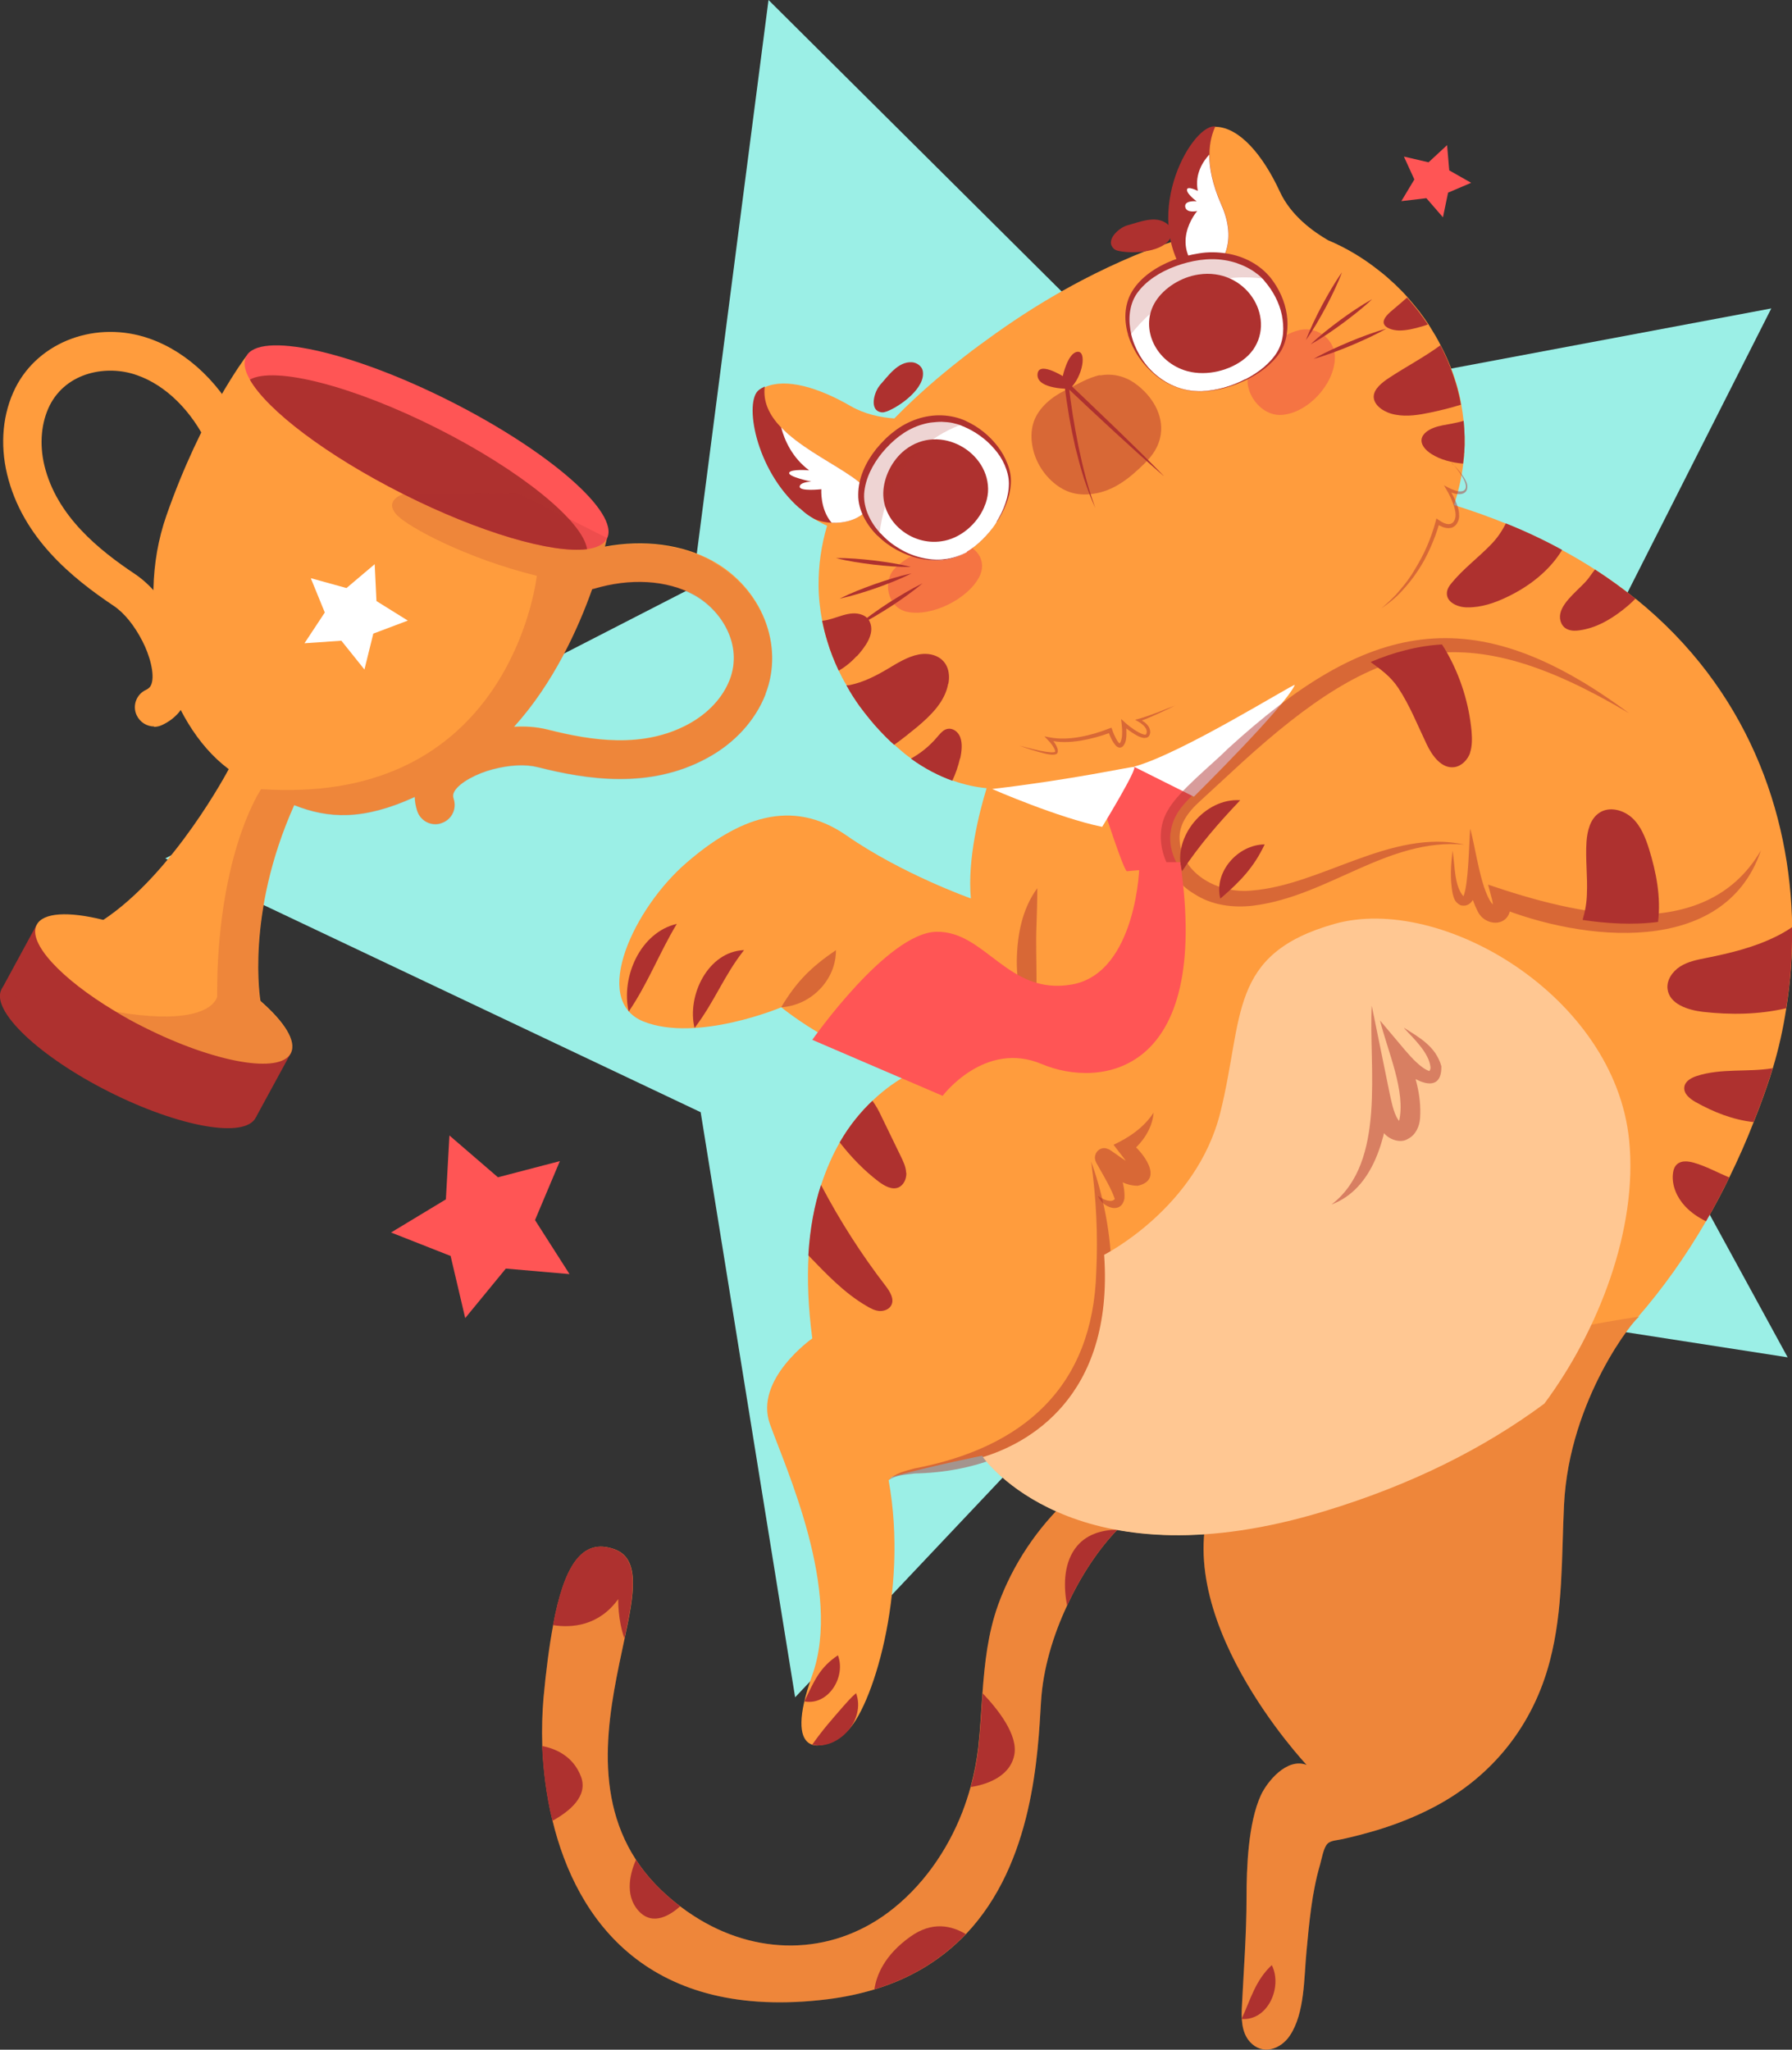 <?xml version="1.0" encoding="UTF-8"?>
<svg id="Capa_1" data-name="Capa 1" xmlns="http://www.w3.org/2000/svg" viewBox="0 0 90.87 103.94">
  <rect x="0" y="0" width="90.87" height="103.94" fill="#333333" stroke="none"/>
  <defs>
    <style>
      .cls-1 {
        fill: #ffc792;
      }

      .cls-1, .cls-2, .cls-3, .cls-4, .cls-5, .cls-6, .cls-7, .cls-8, .cls-9, .cls-10 {
        stroke-width: 0px;
      }

      .cls-2 {
        opacity: .2;
      }

      .cls-2, .cls-5, .cls-6, .cls-8 {
        fill: #ae312f;
      }

      .cls-3 {
        fill: #ff9c3d;
      }

      .cls-4 {
        fill: #ea4949;
      }

      .cls-4, .cls-11, .cls-8 {
        opacity: .48;
      }

      .cls-6 {
        opacity: .21;
      }

      .cls-7 {
        fill: #fff;
      }

      .cls-9 {
        fill: #9befe6;
      }

      .cls-10 {
        fill: #f55;
      }
    </style>
  </defs>
  <polygon class="cls-9" points="90.65 68.83 60.96 64.22 40.32 86.07 35.53 56.4 8.38 43.53 35.11 29.8 38.97 0 60.28 21.19 89.82 15.64 76.25 42.46 90.65 68.83"/>
  <polygon class="cls-10" points="74.6 9.27 73.43 9.77 73.17 11.02 72.33 10.05 71.06 10.2 71.72 9.1 71.19 7.94 72.44 8.23 73.38 7.36 73.49 8.64 74.6 9.27"/>
  <polygon class="cls-10" points="28.39 58.88 27.13 61.87 28.88 64.61 25.65 64.33 23.59 66.84 22.85 63.69 19.83 62.5 22.61 60.82 22.79 57.58 25.25 59.7 28.39 58.88"/>
  <g>
    <path class="cls-3" d="M82.93,30.36c-.64-.52-1.32-1.01-2.05-1.48-.53-.34-1.08-.67-1.66-.98-.89-.49-1.84-.94-2.86-1.35-.83-.34-1.71-.65-2.63-.94.23-.71.39-1.41.47-2.1.02-.17.04-.35.05-.52.04-.55.02-1.1-.03-1.63-.03-.29-.07-.56-.12-.84,0-.04-.01-.07-.02-.11-.04-.24-.1-.48-.16-.71-.21-.77-.5-1.5-.86-2.18-.17-.34-.37-.67-.57-.99-.02-.03-.03-.05-.05-.08-.14-.21-.29-.42-.44-.62,0-.01-.02-.03-.03-.04-.19-.24-.39-.48-.59-.71-.2-.23-.42-.45-.63-.65-.26-.24-.52-.48-.8-.69-.81-.65-1.7-1.18-2.61-1.56-.74-.43-1.88-1.24-2.44-2.46-.86-1.86-2.04-3.25-3.24-3.29-.02,0-.04,0-.07,0-.96,0-2.82,3-2.18,5.84-.63.2-1.27.43-1.91.7-.88.37-1.77.79-2.65,1.25-.34.18-.67.36-1.01.55-1.31.74-2.58,1.57-3.77,2.44-.27.19-.53.39-.79.58-.63.48-1.24.97-1.82,1.46-.77.66-1.48,1.32-2.11,1.97-.71-.05-1.51-.22-2.22-.63-1.64-.95-3.27-1.42-4.31-.97-.1.05-.2.1-.29.17-.77.55-.21,4.03,2.06,6,0,0,0,0,0,0,.22.19.45.36.69.52,0,0,0,0,0,0,.21.13.43.25.66.35-.3,1.01-.44,2.03-.43,3.03,0,.6.07,1.2.18,1.79.03.18.07.36.12.53.04.17.09.34.14.5.15.51.35,1.01.58,1.5.12.25.24.49.39.73.2.36.42.71.66,1.05.18.25.37.49.57.73.14.17.29.34.44.5.25.27.5.52.75.74.19.17.38.33.56.48.1.08.2.15.3.22.73.53,1.44.88,2.1,1.12.62.22,1.2.34,1.73.39-.38,1.24-.98,3.6-.8,5.59,0,0-3.5-1.24-6.3-3.19-2.81-1.95-5.52-.87-8.13,1.39-2.62,2.26-4.88,6.95-2.17,8.04,2.71,1.08,6.99-.72,6.99-.72,0,0,3.6,2.98,7.19,3.07,0,0-1.23.39-2.56,1.66-.56.53-1.15,1.22-1.66,2.11-.36.62-.68,1.34-.95,2.16-.33,1.02-.56,2.2-.64,3.57-.07,1.24-.02,2.65.19,4.22,0,0-2.96,2.08-2.15,4.34.81,2.26,3.67,8.49,2.15,12.73s.45,3.98,1.72,2.89c1.27-1.08,3.19-7.08,2.15-12.77.2-.16.08-.15.34-.22,2.14-.57,4.4-1.02,4.4-1.02,0,0,.01.02.05.06.48.65,5.21,6.42,17.3,2.75,4.46-1.36,8.14-3.21,11.17-5.46,3.51-2.6,6.16-5.74,8.19-9.24.42-.72.82-1.47,1.18-2.22.45-.92.87-1.86,1.24-2.82.24-.6.47-1.21.68-1.83.1-.3.2-.59.29-.9.29-.96.52-1.98.68-3.03.21-1.33.32-2.7.3-4.11-.08-5.82-2.28-12.09-7.94-16.66Z"/>
    <g>
      <g>
        <path class="cls-3" d="M57.74,76.64c-.36.24-.72.55-1.08.93-.93.96-1.85,2.32-2.55,3.85,0,0,0,0,0,0-.72,1.53-1.22,3.23-1.32,4.85-.16,2.65-.37,8.19-3.81,11.81-1.15,1.2-2.65,2.2-4.63,2.8-.72.22-1.51.39-2.37.5-9.09,1.13-12.74-4-13.96-9.05-.32-1.31-.47-2.61-.52-3.79-.03-.89,0-1.71.06-2.43.13-1.4.29-2.64.49-3.7.55-2.95,1.44-4.47,3.13-3.84,1.28.48.99,2.22.49,4.53-.68,3.24-1.76,7.62.58,11.21.54.84,1.28,1.63,2.24,2.36.22.17.45.33.7.49,3.09,2,6.86,2.05,9.85-.18,1.71-1.28,2.99-3.11,3.76-5.09.16-.42.3-.84.42-1.28h0c.18-.66.31-1.34.39-2.02.1-.91.14-1.83.21-2.73.11-1.51.27-3.01.79-4.47.74-2.05,2-3.93,3.59-5.4.1-.09.52-.58.67-.57,0,0,5.19.24,2.86,1.22Z"/>
        <path class="cls-2" d="M57.74,76.64c-.36.24-.72.55-1.08.93-.93.96-1.85,2.32-2.55,3.85,0,0,0,0,0,0-.72,1.53-1.22,3.23-1.32,4.85-.16,2.65-.37,8.19-3.81,11.81-1.15,1.2-2.65,2.2-4.63,2.8-.72.22-1.51.39-2.37.5-9.09,1.13-12.74-4-13.96-9.05-.32-1.31-.47-2.61-.52-3.79-.03-.89,0-1.71.06-2.43.13-1.4.29-2.64.49-3.7.55-2.95,1.44-4.47,3.13-3.84,1.28.48.99,2.22.49,4.53-.68,3.24-1.76,7.62.58,11.21.54.84,1.28,1.63,2.24,2.36.22.17.45.33.7.49,3.09,2,6.86,2.05,9.85-.18,1.71-1.28,2.99-3.11,3.76-5.09.16-.42.3-.84.42-1.28h0c.18-.66.31-1.34.39-2.02.1-.91.14-1.83.21-2.73.11-1.51.27-3.01.79-4.47.74-2.05,2-3.93,3.59-5.4.1-.09.52-.58.67-.57,0,0,5.19.24,2.86,1.22Z"/>
      </g>
      <path class="cls-5" d="M31.67,83.1c-.35-.95-.32-2.01-.32-2.01-.99,1.37-2.36,1.47-3.31,1.32.55-2.95,1.44-4.47,3.13-3.84,1.28.48.99,2.22.49,4.53Z"/>
      <path class="cls-5" d="M28.01,92.33c-.32-1.31-.47-2.61-.52-3.79.62.12,1.56.47,1.97,1.55.38,1-.6,1.78-1.46,2.25Z"/>
      <path class="cls-5" d="M34.49,96.67c-.47.42-1.37,1.03-2.1.24-.78-.85-.38-2.06-.14-2.6.54.84,1.28,1.63,2.24,2.36Z"/>
      <path class="cls-5" d="M48.97,98.08c-1.15,1.2-2.65,2.2-4.63,2.8.1-.7.5-1.73,1.82-2.67,1.1-.79,2.08-.57,2.82-.13Z"/>
      <path class="cls-5" d="M51.43,89.01c-.24,1.16-1.55,1.51-2.2,1.61.18-.66.31-1.34.39-2.02.1-.91.14-1.83.21-2.73.73.76,1.82,2.1,1.6,3.14Z"/>
      <path class="cls-5" d="M56.66,77.57c-.93.96-1.85,2.32-2.55,3.85-.17-.89-.2-2.03.39-2.87.54-.77,1.41-.97,2.16-.98Z"/>
    </g>
    <g>
      <path class="cls-3" d="M83.14,66.76c-.19,0-3.57,4.16-3.83,9.55-.13,2.66-.04,5.33-.72,7.92-.84,3.23-2.88,5.82-5.83,7.38-.94.5-1.93.89-2.95,1.2-.57.17-1.15.32-1.73.45-.25.06-.6.06-.77.24-.2.21-.29.77-.37,1.05-.42,1.43-.55,2.93-.69,4.41-.13,1.33-.08,3.12-.84,4.26-.47.71-1.4,1.02-2.03.32-.44-.49-.44-1.22-.4-1.88.09-1.8.23-3.61.23-5.42,0-1.51.08-3.8.73-5.21.3-.65,1.3-1.92,2.32-1.53,0,0-7.3-7.73-4.65-13.9,2.64-6.17,21.55-8.84,21.55-8.84Z"/>
      <path class="cls-2" d="M83.14,66.76c-.19,0-3.57,4.16-3.83,9.55-.13,2.66-.04,5.33-.72,7.92-.84,3.23-2.88,5.82-5.83,7.38-.94.5-1.93.89-2.95,1.2-.57.17-1.15.32-1.73.45-.25.06-.6.06-.77.24-.2.21-.29.77-.37,1.05-.42,1.43-.55,2.93-.69,4.41-.13,1.33-.08,3.12-.84,4.26-.47.71-1.4,1.02-2.03.32-.44-.49-.44-1.22-.4-1.88.09-1.8.23-3.61.23-5.42,0-1.51.08-3.8.73-5.21.3-.65,1.3-1.92,2.32-1.53,0,0-7.3-7.73-4.65-13.9,2.64-6.17,21.55-8.84,21.55-8.84Z"/>
    </g>
    <path class="cls-5" d="M60.42,14.36c-2.71-3.21-.07-7.94,1.14-7.95.02,0,.04,0,.07,0-.14.3-.3.77-.3,1.43,0,.66.15,1.5.61,2.54.85,1.91.05,3.12-.79,3.67-.25.17-.51.27-.73.31Z"/>
    <g>
      <path class="cls-5" d="M40.56,25.77s0,0,0,0c.03.03.29.3.69.52,0,0,0,0,0,0,.22.12.55.2.91.22.63.03,1.37-.14,1.81-.67,1.09-1.31-2.64-2.36-4.37-4.17-.57-.6-.92-1.27-.82-2.07-.1.05-.2.1-.29.17-.77.55-.21,4.03,2.06,6.01Z"/>
      <path class="cls-7" d="M41.65,24.81s-.08.99.52,1.7c.63.03,1.37-.14,1.81-.67,1.09-1.31-2.64-2.36-4.37-4.17.17.64.55,1.53,1.42,2.18,0,0-.93-.08-1.01.12-.08.2,1.06.44,1.12.45-.05,0-.58.03-.59.26,0,.25,1.09.13,1.09.13Z"/>
    </g>
    <path class="cls-7" d="M61.15,14.04c-2.03-1.52-.44-3.34-.44-3.34,0,0-.55.13-.61-.21-.05-.33.53-.29.58-.28-.02-.02-.49-.36-.49-.58,0-.23.55.05.55.05-.18-.88.31-1.55.58-1.84,0,.66.15,1.5.61,2.54.85,1.91.05,3.12-.79,3.67Z"/>
    <path class="cls-5" d="M48.08,34.67c-.16.92-.89,1.62-1.58,2.2-.38.31-.76.62-1.16.9-.25-.22-.5-.47-.75-.74-.15-.16-.3-.33-.44-.5-.2-.24-.39-.49-.57-.73-.24-.34-.47-.69-.66-1.05.08,0,.17,0,.25-.03.61-.13,1.21-.43,1.79-.77.52-.31,1.05-.65,1.62-.76.56-.11,1.18.06,1.43.6.12.26.14.58.08.88Z"/>
    <path class="cls-5" d="M43.44,33.27c-.28.31-.58.55-.91.74-.23-.49-.43-.99-.58-1.5-.05-.17-.1-.34-.14-.5-.04-.18-.08-.36-.12-.53h.02c.67-.07,1.36-.56,2.01-.3.16.06.3.17.38.34.29.62-.24,1.3-.65,1.76Z"/>
    <path class="cls-5" d="M48.68,38.46c-.09.39-.22.77-.39,1.13-.66-.24-1.37-.59-2.1-1.12.49-.27.94-.63,1.33-1.09.12-.14.24-.29.39-.37.31-.16.65.04.78.37.12.32.08.71,0,1.08Z"/>
    <g>
      <path class="cls-5" d="M53.89,19.08s.25-1.18.74-1.24c.49-.06.29,1.25-.38,1.88,0,0-1.65.03-1.64-.71.01-.74,1.29.07,1.29.07Z"/>
      <path class="cls-5" d="M59,24.12c-.39-.4-.79-.8-1.19-1.2l-1.21-1.18-1.22-1.17c-.41-.39-.81-.78-1.22-1.16l-.21-.19.03.28c.06.54.14,1.07.23,1.6.09.53.2,1.06.32,1.59.13.52.27,1.05.43,1.56.17.51.36,1.02.58,1.51-.18-.51-.35-1.02-.48-1.54-.14-.52-.26-1.04-.37-1.57-.21-1.05-.39-2.11-.5-3.18l-.18.09c.41.39.82.77,1.23,1.16l1.24,1.15,1.25,1.14c.42.37.84.75,1.27,1.12Z"/>
      <path class="cls-8" d="M55.78,19.04c.57-.11,1.23,0,1.8.42.83.6,1.43,1.57,1.28,2.57-.09.62-.43,1.09-.82,1.47-.74.73-1.54,1.39-2.6,1.54-.39.06-.8.05-1.21-.09-.63-.22-1.24-.78-1.59-1.47s-.43-1.48-.22-2.09c.26-.75.95-1.28,1.58-1.59.56-.27,1.16-.65,1.78-.78Z"/>
    </g>
    <path class="cls-4" d="M48.66,27.58c.84.06,1.43.86.99,1.69-.59,1.11-2.39,2.01-3.63,1.76-1.05-.21-1.27-1.58-.64-2.21.54-.54,1.25-.87,1.97-1.06.34-.09.84-.21,1.31-.17Z"/>
    <path class="cls-4" d="M65.93,16.73c.85-.18,1.8.47,1.76,1.45-.04,1.31-1.36,2.76-2.69,2.86-1.12.08-1.99-1.26-1.67-2.09.27-.71.8-1.26,1.41-1.66.29-.19.71-.46,1.19-.56Z"/>
    <path class="cls-5" d="M74.09,20.52c-.51.16-1.03.29-1.56.4-.57.12-1.18.22-1.76.11-.58-.1-1.11-.47-1.11-.91,0-.39.41-.72.81-.98.84-.55,1.77-1.04,2.57-1.63.36.69.65,1.42.86,2.18.06.23.12.47.16.71,0,.04.01.07.02.11Z"/>
    <path class="cls-5" d="M74.24,22.99c0,.17-.03.35-.05.52-.58-.05-1.15-.2-1.59-.48-.33-.2-.59-.51-.5-.82.07-.23.32-.41.61-.52.29-.11.61-.15.92-.21.2-.04.4-.08.59-.14.05.53.07,1.08.03,1.63Z"/>
    <path class="cls-5" d="M72.42,16.45c-.11.04-.22.08-.34.11-.37.11-.76.2-1.13.2-.37-.01-.72-.14-.78-.36-.06-.25.25-.52.53-.75.22-.18.44-.38.65-.56.2.23.4.47.59.71.01.01.02.03.03.04.15.2.3.41.44.62Z"/>
    <g>
      <path class="cls-5" d="M70.29,16.67c-.65.18-1.27.42-1.88.67-.61.26-1.22.53-1.8.86.65-.18,1.27-.42,1.88-.67.61-.26,1.22-.53,1.8-.86Z"/>
      <path class="cls-5" d="M69.58,15.17c-.57.32-1.1.68-1.62,1.06-.52.39-1.03.78-1.5,1.23.57-.31,1.1-.68,1.62-1.06.52-.39,1.03-.78,1.5-1.23Z"/>
      <path class="cls-5" d="M68.05,13.81c-.38.53-.7,1.1-1.01,1.67-.3.57-.59,1.16-.82,1.77.38-.53.7-1.1,1.01-1.67.3-.57.59-1.16.82-1.77Z"/>
    </g>
    <g>
      <path class="cls-5" d="M46.78,29.58c-.61.3-1.18.65-1.75,1.01-.56.37-1.11.75-1.63,1.19.61-.3,1.18-.65,1.75-1.01.56-.37,1.11-.75,1.63-1.19Z"/>
      <path class="cls-5" d="M42.57,30.36c.64-.14,1.25-.33,1.86-.54.61-.22,1.21-.45,1.79-.74-.64.13-1.25.33-1.86.54-.61.22-1.21.45-1.79.74Z"/>
      <path class="cls-5" d="M42.39,28.3c.62.16,1.26.25,1.89.33.63.07,1.27.13,1.91.12-.62-.16-1.26-.25-1.89-.33-.63-.07-1.27-.13-1.91-.12Z"/>
    </g>
    <g>
      <g>
        <path class="cls-7" d="M49.03,27.98c1.1-.66,2.04-2.02,2.17-3.24.03-.26.02-.52-.04-.77-.26-1.09-1.21-2.05-2.25-2.49-.02-.01-.05-.02-.07-.03-1.06-.43-2.31-.22-3.28.49-1.14.83-2.15,2.36-1.82,3.71.13.53.44,1.04.85,1.47h0c1.1,1.15,2.98,1.75,4.45.87Z"/>
        <path class="cls-5" d="M47.84,28.39c-.41.05-.83.02-1.23-.07-.4-.09-.78-.24-1.13-.43-.35-.19-.68-.43-.96-.71l-.04-.04.03-.05h0s0,.09,0,.09c-.28-.27-.52-.59-.7-.94-.18-.35-.3-.75-.29-1.16,0-.83.38-1.65.91-2.31.27-.33.57-.64.92-.9.34-.27.74-.48,1.15-.62.83-.28,1.72-.25,2.49.1h-.01c.64.29,1.18.73,1.6,1.27.21.27.38.57.5.88.13.32.2.66.18,1.01-.02.35-.1.7-.23,1.03-.13.33-.29.65-.49.95-.4.59-.91,1.13-1.52,1.5-.36.22-.77.36-1.19.41ZM50.53,26.47c.37-.6.63-1.28.63-1.95,0-.33-.09-.65-.22-.95-.13-.3-.31-.57-.53-.82-.42-.49-.97-.88-1.57-1.13h-.01c-.07-.04-.17-.07-.25-.1-.09-.02-.18-.05-.27-.07-.18-.04-.37-.05-.56-.06-.19,0-.38.02-.57.04-.19.03-.38.08-.56.14-.74.25-1.37.77-1.88,1.38-.5.61-.87,1.34-.92,2.09-.02.37.06.74.21,1.08.15.34.36.65.62.93l.04.04-.03.05h0s0-.09,0-.09c.26.29.56.54.9.74.33.21.7.37,1.09.47.39.1.8.15,1.22.1.41-.04.82-.18,1.19-.39.61-.38,1.12-.92,1.5-1.52Z"/>
      </g>
      <path class="cls-5" d="M49.91,25.71c-.37.87-1.22,1.61-2.18,1.74-1.52.22-2.97-.98-2.94-2.46.02-.79.44-1.66,1.11-2.18,1.78-1.38,4.33.14,4.2,2.15-.02.25-.08.5-.19.74Z"/>
      <path class="cls-6" d="M44.59,27.12c.51-4.41,3.89-5.51,4.33-5.64-.02-.01-.05-.02-.07-.03-1.06-.43-2.31-.22-3.28.49-1.14.83-2.15,2.36-1.82,3.71.13.53.44,1.04.85,1.47Z"/>
    </g>
    <g>
      <g>
        <path class="cls-7" d="M60.97,19.84c1.36-.06,2.96-.79,3.72-1.78.16-.21.29-.44.36-.69.33-1.07-.05-2.33-.77-3.2-.01-.02-.03-.04-.05-.06-.76-.86-2.03-1.27-3.3-1.11-1.49.19-3.24,1.03-3.64,2.35-.16.52-.14,1.1.02,1.66h0c.42,1.5,1.84,2.9,3.67,2.83Z"/>
        <path class="cls-5" d="M59.66,19.64c-.41-.15-.78-.37-1.1-.64-.32-.27-.59-.57-.82-.9-.22-.33-.4-.69-.52-1.06l-.02-.05.06-.03h0s-.04.08-.04.08c-.11-.37-.17-.75-.15-1.13.02-.38.12-.78.34-1.14.44-.72,1.22-1.24,2.06-1.57.42-.16.87-.28,1.32-.35.46-.08.94-.07,1.39,0,.92.14,1.73.59,2.26,1.25h0c.43.55.71,1.18.81,1.84.05.33.05.67,0,1-.05.33-.16.67-.36.96-.2.29-.46.55-.75.78-.29.23-.61.42-.95.59-.68.32-1.43.55-2.2.58-.45.02-.91-.05-1.32-.21ZM63.16,19.23c.66-.34,1.26-.81,1.61-1.39.17-.29.26-.6.29-.92.03-.32,0-.64-.06-.95-.13-.62-.44-1.21-.87-1.71h0c-.05-.07-.12-.14-.19-.21-.07-.06-.14-.13-.22-.18-.15-.12-.32-.22-.49-.31-.17-.09-.36-.16-.55-.23-.19-.06-.39-.11-.6-.14-.81-.13-1.68.02-2.47.31-.79.29-1.51.75-1.95,1.37-.22.31-.33.67-.37,1.03-.04.36,0,.73.08,1.09v.05s-.04.03-.04.03h0s.04-.08.04-.08c.09.37.24.72.44,1.06.2.33.45.65.76.92.31.27.67.5,1.07.65.41.16.86.23,1.31.22.77-.04,1.52-.26,2.19-.61Z"/>
      </g>
      <path class="cls-5" d="M62.98,18.29c-.8.57-1.98.81-2.94.48-1.53-.53-2.24-2.23-1.44-3.49.43-.68,1.29-1.23,2.18-1.36,2.38-.36,3.94,2.14,2.76,3.82-.15.21-.34.39-.56.55Z"/>
      <path class="cls-6" d="M57.3,17.01c2.79-3.57,6.51-2.94,6.98-2.84-.01-.02-.03-.04-.05-.06-.76-.86-2.03-1.27-3.3-1.11-1.49.19-3.24,1.03-3.64,2.35-.16.52-.14,1.1.02,1.66Z"/>
    </g>
    <path class="cls-8" d="M73.64,23.49c.14.16.27.33.4.51.12.18.23.36.28.56.02.1.02.19-.03.26-.05.07-.14.1-.24.1-.19,0-.4-.09-.58-.18l-.25-.13.14.24c.12.2.22.41.3.62.08.21.15.43.15.65,0,.11-.02.2-.07.29-.05.09-.12.14-.2.16-.18.04-.4-.07-.57-.19l-.13-.09-.04.15c-.11.42-.26.84-.43,1.24-.17.4-.38.79-.61,1.17-.22.38-.48.74-.77,1.07-.28.35-.61.64-.94.93.36-.25.72-.53,1.02-.86.31-.33.59-.68.83-1.05.25-.37.46-.77.64-1.18.18-.41.34-.83.46-1.27l-.17.06c.11.08.22.13.34.18.12.04.26.07.4.04.15-.03.27-.14.33-.26.07-.12.1-.26.09-.39,0-.26-.09-.49-.18-.71-.09-.22-.21-.43-.34-.63l-.1.11c.21.09.41.17.65.17.11,0,.26-.05.33-.16.07-.11.07-.25.04-.36-.07-.22-.2-.4-.33-.57-.13-.17-.28-.33-.44-.47Z"/>
    <path class="cls-5" d="M57.16,11.43c-.39.1-1.17.76-.66,1.2.07.06.16.08.25.1.71.15,2.31.07,2.64-.74.09-.23-.03-.5-.22-.65-.58-.44-1.41-.07-2.01.09Z"/>
    <path class="cls-5" d="M44.61,19.55c-.27.3-.57,1.28.1,1.36.09.01.18-.02.27-.05.67-.26,1.98-1.2,1.81-2.06-.05-.24-.3-.41-.54-.43-.72-.05-1.22.71-1.64,1.17Z"/>
    <g class="cls-11">
      <path class="cls-5" d="M89.29,43.14c-1.86,5.43-9.06,4.59-13.34,2.85,0,0,.61-.52.61-.52.04.2.05.35.03.57-.08.98-1.29.97-1.67.15-.31-.61-.41-1.18-.49-1.78h.65c-.12.47-.26,1.71-1.03,1.49-.32-.17-.33-.41-.39-.59-.14-.75-.09-1.46,0-2.17.12.75.08,1.79.55,2.31.26-.63.28-2.66.34-3.43.28.94.56,3.35,1.22,3.92-.11.05-.08.1-.07,0,0-.07-.01-.2-.03-.28l-.21-.8c4.4,1.5,10.98,3.14,13.83-1.73h0Z"/>
    </g>
    <path class="cls-10" d="M59.35,42.24c-.06.62.11,1.22.44,1.73-.92.07-2.52.19-2.64.21-.16.03-1.26-3.42-1.26-3.42l-.17-.75,1.79-1.12,2.93.61v.86c-.54.52-1,1.09-1.08,1.88Z"/>
    <path class="cls-7" d="M50.31,40.01s3.34,1.46,5.58,1.92c0,0,1.86-3.04,1.61-3.04s-3.1.64-7.19,1.12Z"/>
    <path class="cls-7" d="M57.5,38.88l3.04,1.52s4.65-4.59,5.12-5.67c-.18,0-5.8,3.52-8.17,4.15Z"/>
    <g class="cls-11">
      <path class="cls-5" d="M45.06,75.07c.32-.37.84-.47,1.29-.6,5.52-1.05,9.07-4.12,9.24-9.98.09-1.84,0-3.71-.26-5.59.64,1.78,1,3.68,1.04,5.6.29,6.15-3.99,10.1-9.98,10.22-.46.07-.94.06-1.33.34h0Z"/>
    </g>
    <path class="cls-5" d="M35.22,52.13c-.4-1.64.68-3.88,2.51-3.95-1.04,1.32-1.47,2.58-2.51,3.95h0Z"/>
    <path class="cls-5" d="M31.88,51.3c-.4-1.76.59-4.02,2.44-4.45-.88,1.46-1.45,2.99-2.44,4.45h0Z"/>
    <g class="cls-11">
      <path class="cls-5" d="M82.61,36.17c-8.35-4.96-12.67-3.85-19.68,2.54,0,0-2.05,1.89-2.05,1.89-.68.61-1.13,1.26-1.06,2.04.13,1.71,2,2.69,3.64,2.52,3.55-.27,7.08-3.15,10.8-2.33-3.91-.35-6.9,2.63-10.74,3.1-.97.11-2.07-.01-2.96-.6-1.37-.79-2.22-2.76-1.34-4.24.51-.95,2.29-2.36,3.04-3.12,7.04-6.44,12.38-7.73,20.35-1.8h0Z"/>
    </g>
    <path class="cls-5" d="M61.88,45.57c-.34-1.34.88-2.74,2.25-2.75-.56,1.18-1.24,1.88-2.25,2.75h0Z"/>
    <path class="cls-5" d="M59.94,44.18c-.52-1.73,1.17-3.73,2.95-3.6-1.12,1.18-2.05,2.25-2.95,3.6h0Z"/>
    <path class="cls-5" d="M62.96,102.38c.47-1.02.69-1.94,1.53-2.73.56,1.11-.2,2.84-1.53,2.73h0Z"/>
    <path class="cls-5" d="M40.79,86.28c.49-1.03.77-1.72,1.7-2.34.42,1.1-.49,2.56-1.7,2.34h0Z"/>
    <path class="cls-5" d="M41.18,88.48c.57-.81,1.01-1.29,1.58-1.95.19-.21.37-.43.65-.67.25.67.03,1.4-.41,1.91-.45.51-1.12.86-1.82.7h0Z"/>
    <g class="cls-11">
      <path class="cls-5" d="M55.69,60.65c.28.2.69.36.84.15-.16-.48-.51-1.08-.79-1.57-.08-.17-.21-.3-.22-.53,0-.08.04-.27.19-.38.13-.11.32-.1.29-.1.08,0,.29.08.28.09.41.27.75.55,1.15.76.1.06.22.08.18.08-.01,0-.13.03-.19.15-.05.14-.02.14-.03.13-.15-.47-.63-.96-.92-1.38.79-.37,1.53-.87,2.03-1.63-.07.84-.59,1.57-1.26,2.09,0,0,.07-.59.07-.59.63.47,1.75,1.9.39,2.21-.85,0-1.35-.57-1.94-1.01.1.05.27.12.5-.04.19-.16.2-.33.17-.48-.02-.06,0,.01.01.03.27.69.62,1.36.58,2.14-.16.85-1.12.45-1.34-.11h0Z"/>
    </g>
    <g class="cls-11">
      <path class="cls-5" d="M39.61,51.08c.78-1.31,1.52-2.04,2.78-2.9.01,1.52-1.27,2.81-2.78,2.9h0Z"/>
    </g>
    <path class="cls-1" d="M78.31,71.18c-3.04,2.25-6.71,4.11-11.17,5.46-12.09,3.67-16.82-2.1-17.3-2.75,2.13-.65,6.66-2.91,6.15-10.26,0,0,4.68-2.36,5.89-7.21,1.21-4.86.38-8.04,5.79-9.57,5.41-1.53,14.2,3.66,14.94,10.95.46,4.53-1.57,9.71-4.3,13.38Z"/>
    <g class="cls-11">
      <path class="cls-5" d="M71.21,52.13c.78.49,1.6.94,1.88,1.94.03,1.6-1.6.67-2.44-.23,0,0,.72-.42.72-.42.37,1.09.72,2.07.64,3.29-.03.39-.21.85-.63,1.05-.41.26-1.09-.03-1.28-.43-.35-.6-.44-1.12-.53-1.7l.92-.05c-.2,2.07-.82,4.69-2.97,5.5,2.81-2.15,1.87-7,2.04-10.08,0,0,.92,4.51.92,4.51.11.49.23,1.1.51,1.38-.02-.03-.09,0-.05-.02.37-1.49-.59-3.61-.96-5.12,0,0,1.29,1.53,1.29,1.53.31.36.79.89,1.2,1.03-.03.05.07-.03.07-.18-.07-.73-.83-1.44-1.34-1.99h0Z"/>
    </g>
    <path class="cls-8" d="M59.6,35.77c-.31.12-.63.25-.94.37-.32.12-.63.23-.95.32l-.15.04.14.08c.16.09.33.22.41.37.04.08.05.15.03.23-.01.04-.03.06-.04.07-.02,0-.05.01-.09,0-.16-.04-.34-.15-.5-.25-.16-.11-.32-.23-.46-.36l-.2-.18.03.27c.02.17.03.34.02.51,0,.16-.04.34-.11.44-.02.02-.02.01-.01.02,0,0-.02,0-.05-.04-.05-.05-.09-.12-.13-.19-.08-.15-.15-.31-.2-.46l-.04-.11-.11.04c-.48.19-.98.34-1.49.43-.51.09-1.03.12-1.54.02l-.26-.05.18.19c.15.15.3.34.36.53,0,.02,0,.05,0,.07,0,.02,0,.01,0,0,0,0,0,0,0,0-.03.01-.09.02-.14.02-.11,0-.22-.02-.33-.03-.45-.07-.89-.19-1.34-.31.43.16.87.3,1.32.41.11.02.23.05.35.05.06,0,.12,0,.2-.03.02,0,.04-.03.06-.05.01-.03.02-.06.02-.07,0-.04,0-.07,0-.1-.06-.25-.22-.44-.38-.62l-.08.14c.27.06.54.09.81.09.27,0,.54-.03.8-.07.53-.09,1.04-.23,1.55-.42l-.15-.07c.06.17.13.34.22.5.05.08.1.16.17.24.04.04.09.08.18.1.09.01.18-.05.21-.1.14-.19.14-.38.15-.57,0-.18,0-.36-.03-.55l-.17.09c.16.13.32.26.49.37.17.11.35.23.58.27.06,0,.13,0,.2-.03.07-.04.11-.12.12-.17.04-.12,0-.25-.05-.35-.12-.2-.3-.31-.49-.41v.12c.31-.1.62-.24.93-.38.31-.14.61-.28.91-.44Z"/>
    <g class="cls-11">
      <path class="cls-5" d="M52.3,52.41c-.44-1.19-.75-2.43-.74-3.71.02-1.26.26-2.6,1.04-3.66,0,.66-.02,1.26-.04,1.86-.08,1.8.17,3.75-.27,5.51h0Z"/>
    </g>
    <path class="cls-10" d="M57.77,43.71c.05.18-.14,5.62-3.4,6.21-3.26.59-4.39-2.72-6.89-2.67-2.49.05-6.29,5.48-6.29,5.48l6.61,2.84s2.13-2.84,5.03-1.61c2.9,1.22,8.61.63,7.02-10.24h-2.08Z"/>
    <path class="cls-5" d="M45.19,66.2c-.11.2-.37.3-.61.28-.23-.02-.45-.14-.65-.26-1.13-.66-2.03-1.62-2.94-2.56.08-1.37.31-2.55.64-3.57,0,.01.01.02.02.03.94,1.79,2.03,3.49,3.26,5.09.22.29.46.67.28.99Z"/>
    <path class="cls-5" d="M45.96,59.47c.01.31-.13.63-.41.75-.33.13-.69-.08-.98-.29-.73-.55-1.41-1.25-1.99-2,.51-.89,1.1-1.58,1.66-2.11.17.23.32.5.44.76.33.68.66,1.36.99,2.04.13.27.27.55.28.86Z"/>
    <path class="cls-5" d="M79.21,27.89c-.62,1.03-1.64,1.83-2.74,2.36-.65.32-1.35.56-2.07.55-.47,0-1.05-.25-1.03-.72,0-.2.13-.39.26-.54.57-.69,1.29-1.23,1.92-1.87.37-.37.61-.73.81-1.13,1.02.41,1.97.86,2.86,1.35Z"/>
    <path class="cls-5" d="M82.93,30.36c-.21.22-.45.42-.68.6-.64.49-1.32.88-2.13,1-.19.03-.4.04-.59-.03-.33-.11-.48-.48-.41-.81.13-.66,1.05-1.3,1.41-1.77.11-.14.22-.31.35-.47.73.47,1.41.97,2.05,1.48Z"/>
    <path class="cls-5" d="M90.87,47.02c.02,1.41-.08,2.79-.3,4.11-1.38.32-2.81.34-4.22.18-.76-.09-1.69-.39-1.79-1.15-.06-.46.25-.9.64-1.15.39-.25.86-.34,1.31-.43,1.2-.24,2.41-.53,3.51-1.07.29-.14.57-.3.85-.49Z"/>
    <path class="cls-5" d="M89.89,54.17c-.09.31-.19.6-.29.9-.21.62-.44,1.23-.68,1.83-1.03-.11-2.02-.5-2.93-1.01-.3-.17-.63-.43-.58-.77.04-.3.36-.47.64-.56,1.24-.4,2.57-.18,3.84-.39Z"/>
    <path class="cls-5" d="M87.69,59.71c-.37.75-.76,1.5-1.18,2.22-.39-.19-.76-.44-1.06-.76-.41-.44-.68-1.04-.62-1.64.02-.18.07-.37.21-.49.22-.2.56-.16.85-.08.63.18,1.2.5,1.8.75Z"/>
    <path class="cls-5" d="M84.08,46.75c-1.29.17-2.63.08-3.83-.1.13-.43.21-.87.22-1.32.04-.88-.08-1.76-.02-2.65.04-.55.19-1.17.66-1.47.51-.33,1.21-.14,1.66.27.44.41.67,1,.85,1.57.37,1.19.61,2.46.46,3.69Z"/>
    <path class="cls-5" d="M74.55,38.17c-.12.35-.42.67-.79.73-.65.1-1.14-.57-1.42-1.17-.46-.96-.85-1.96-1.44-2.85-.4-.6-.89-.93-1.4-1.31,1.16-.49,2.38-.82,3.62-.89.1.15.19.3.28.46.67,1.2,1.09,2.55,1.22,3.93.03.37.04.76-.08,1.11Z"/>
  </g>
  <g>
    <path class="cls-5" d="M12.97,56.67c-.54,1.08-3.87.49-7.43-1.3-3.56-1.79-6.01-4.12-5.47-5.19.54-1.08,3.87-.49,7.43,1.3,3.56,1.79,6.01,4.12,5.47,5.19Z"/>
    <polygon class="cls-5" points="12.97 56.67 14.75 53.4 1.85 46.91 .08 50.17 12.97 56.67"/>
    <path class="cls-3" d="M30.78,27.27s-.03.17-.11.47c-.11.46-.33,1.23-.65,2.16-.71,1.99-1.95,4.74-3.96,6.96-.76.84-1.63,1.61-2.62,2.23-.88.55-1.68.99-2.41,1.32-2.62,1.2-4.38,1.1-6.12.41-.55-.22-1.09-.5-1.66-.82h0c-.36-.2-.73-.42-1.11-.64-.19-.11-.38-.23-.56-.37-3.1-2.32-4.83-8.03-3.14-12.85,1.78-5.1,4.05-8.08,4.05-8.08l13.81,6.96,4.49,2.26Z"/>
    <polygon class="cls-7" points="19 28.61 19.09 30.48 20.68 31.47 18.93 32.13 18.48 33.95 17.31 32.49 15.44 32.62 16.47 31.06 15.76 29.32 17.57 29.82 19 28.61"/>
    <path class="cls-10" d="M30.78,27.31c-.15.29-.5.47-1.02.54-1.76.22-5.41-.83-9.32-2.8-3.89-1.96-6.89-4.25-7.77-5.8-.27-.47-.34-.86-.19-1.17.65-1.3,5.28-.29,10.34,2.26,5.05,2.55,8.62,5.67,7.96,6.97Z"/>
    <path class="cls-5" d="M29.76,27.85c-1.76.22-5.41-.83-9.32-2.8-3.89-1.96-6.89-4.25-7.77-5.8,1.24-.69,5.19.3,9.48,2.46,4.27,2.15,7.42,4.73,7.62,6.14Z"/>
    <path class="cls-3" d="M14.75,53.4c-.54,1.08-3.87.49-7.43-1.3-.53-.26-1.03-.54-1.5-.83-2.72-1.63-4.43-3.46-3.96-4.37.32-.63,1.61-.69,3.35-.26h0c1.21.3,2.62.83,4.08,1.56.62.31,1.21.64,1.75.98.84.52,1.57,1.05,2.16,1.57h0c1.23,1.07,1.85,2.05,1.55,2.65Z"/>
    <path class="cls-3" d="M15.23,40.04c-.05.17-.12.35-.21.56-.03.08-.07.15-.1.23-2.49,5.56-1.71,9.94-1.71,9.94h0c-.87.12-1.65.13-2.34.05-4.35-.44-5.6-4.04-5.65-4.16h0c3.6-2.37,6.38-7.66,6.38-7.66,0,0,4.49-1.69,3.65,1.05Z"/>
    <path class="cls-3" d="M7.82,36.84c-.37,0-.72-.21-.89-.57-.23-.49-.01-1.07.48-1.29.14-.07.22-.15.27-.29.18-.51-.1-1.49-.46-2.18-.41-.8-.93-1.44-1.46-1.79-2.1-1.41-4.62-3.44-5.4-6.67-.37-1.55-.22-3.1.42-4.38,1.19-2.37,4.12-3.44,6.8-2.5,1.97.69,3.7,2.36,4.75,4.6.23.49.02,1.07-.47,1.3-.49.23-1.07.02-1.3-.47-.83-1.76-2.15-3.07-3.63-3.58-1.5-.53-3.55-.16-4.41,1.54-.43.87-.53,1.95-.27,3.04.62,2.57,2.77,4.29,4.58,5.5,1.02.68,1.71,1.75,2.11,2.52.26.5,1.07,2.26.57,3.72-.22.65-.67,1.14-1.3,1.43-.13.06-.27.09-.41.09Z"/>
    <path class="cls-3" d="M38.82,35.2c-.52,1.33-1.57,2.49-2.97,3.24-2.92,1.59-6.11,1.08-8.57.46-.62-.16-1.44-.12-2.31.11-.76.2-1.66.65-1.93,1.12-.07.13-.08.24-.03.39.16.52-.13,1.06-.64,1.22-.09.03-.19.05-.29.05-.42,0-.8-.27-.93-.69-.07-.23-.11-.46-.12-.69,0-.42.1-.84.31-1.23.75-1.35,2.59-1.92,3.14-2.07.43-.12.98-.22,1.58-.26.55-.03,1.13,0,1.7.14,2.24.57,4.85.98,7.16-.28.99-.54,1.73-1.33,2.08-2.24.69-1.78-.42-3.54-1.81-4.31-1.38-.75-3.23-.86-5.09-.3-.03,0-.05.01-.08.02-.49.11-.99-.18-1.14-.67-.16-.52.14-1.06.65-1.22.38-.11.76-.21,1.14-.27,1.98-.37,3.92-.12,5.46.72,2.49,1.37,3.65,4.26,2.69,6.73Z"/>
    <path class="cls-2" d="M36.13,28.47c-1.54-.84-3.48-1.09-5.46-.72.08-.3.11-.47.11-.47l-4.49-2.26-5.85.04s-.99.3-.33,1.04c.55.61,3.51,2.21,7.11,3.1,0,0-1.12,10.48-12,10.85-.62.03-1.28.01-1.98-.03h0s-1.96,2.83-2.21,9.19c-.01.42-.02.87-.02,1.33,0,0-.02.13-.16.29-.34.42-1.46,1.08-5.03.47.47.28.97.56,1.5.83,3.56,1.79,6.89,2.38,7.43,1.3.3-.6-.32-1.58-1.55-2.65,0,0-.78-4.38,1.71-9.94,1.73.69,3.5.79,6.12-.41,0,.23.04.46.12.69.13.42.52.69.93.69.1,0,.2-.01.29-.05.52-.16.81-.7.64-1.22-.05-.15-.04-.26.03-.39.26-.47,1.17-.92,1.93-1.12.87-.23,1.69-.27,2.31-.11,2.46.62,5.65,1.13,8.57-.46,1.4-.76,2.45-1.91,2.97-3.24.96-2.47-.2-5.36-2.69-6.73ZM37,34.49c-.36.9-1.09,1.69-2.08,2.24-2.31,1.25-4.92.84-7.16.28-.57-.15-1.16-.18-1.7-.14,2.01-2.22,3.25-4.97,3.96-6.96.03,0,.05,0,.08-.02,1.86-.56,3.72-.45,5.09.3,1.39.76,2.5,2.53,1.81,4.31Z"/>
  </g>
</svg>
